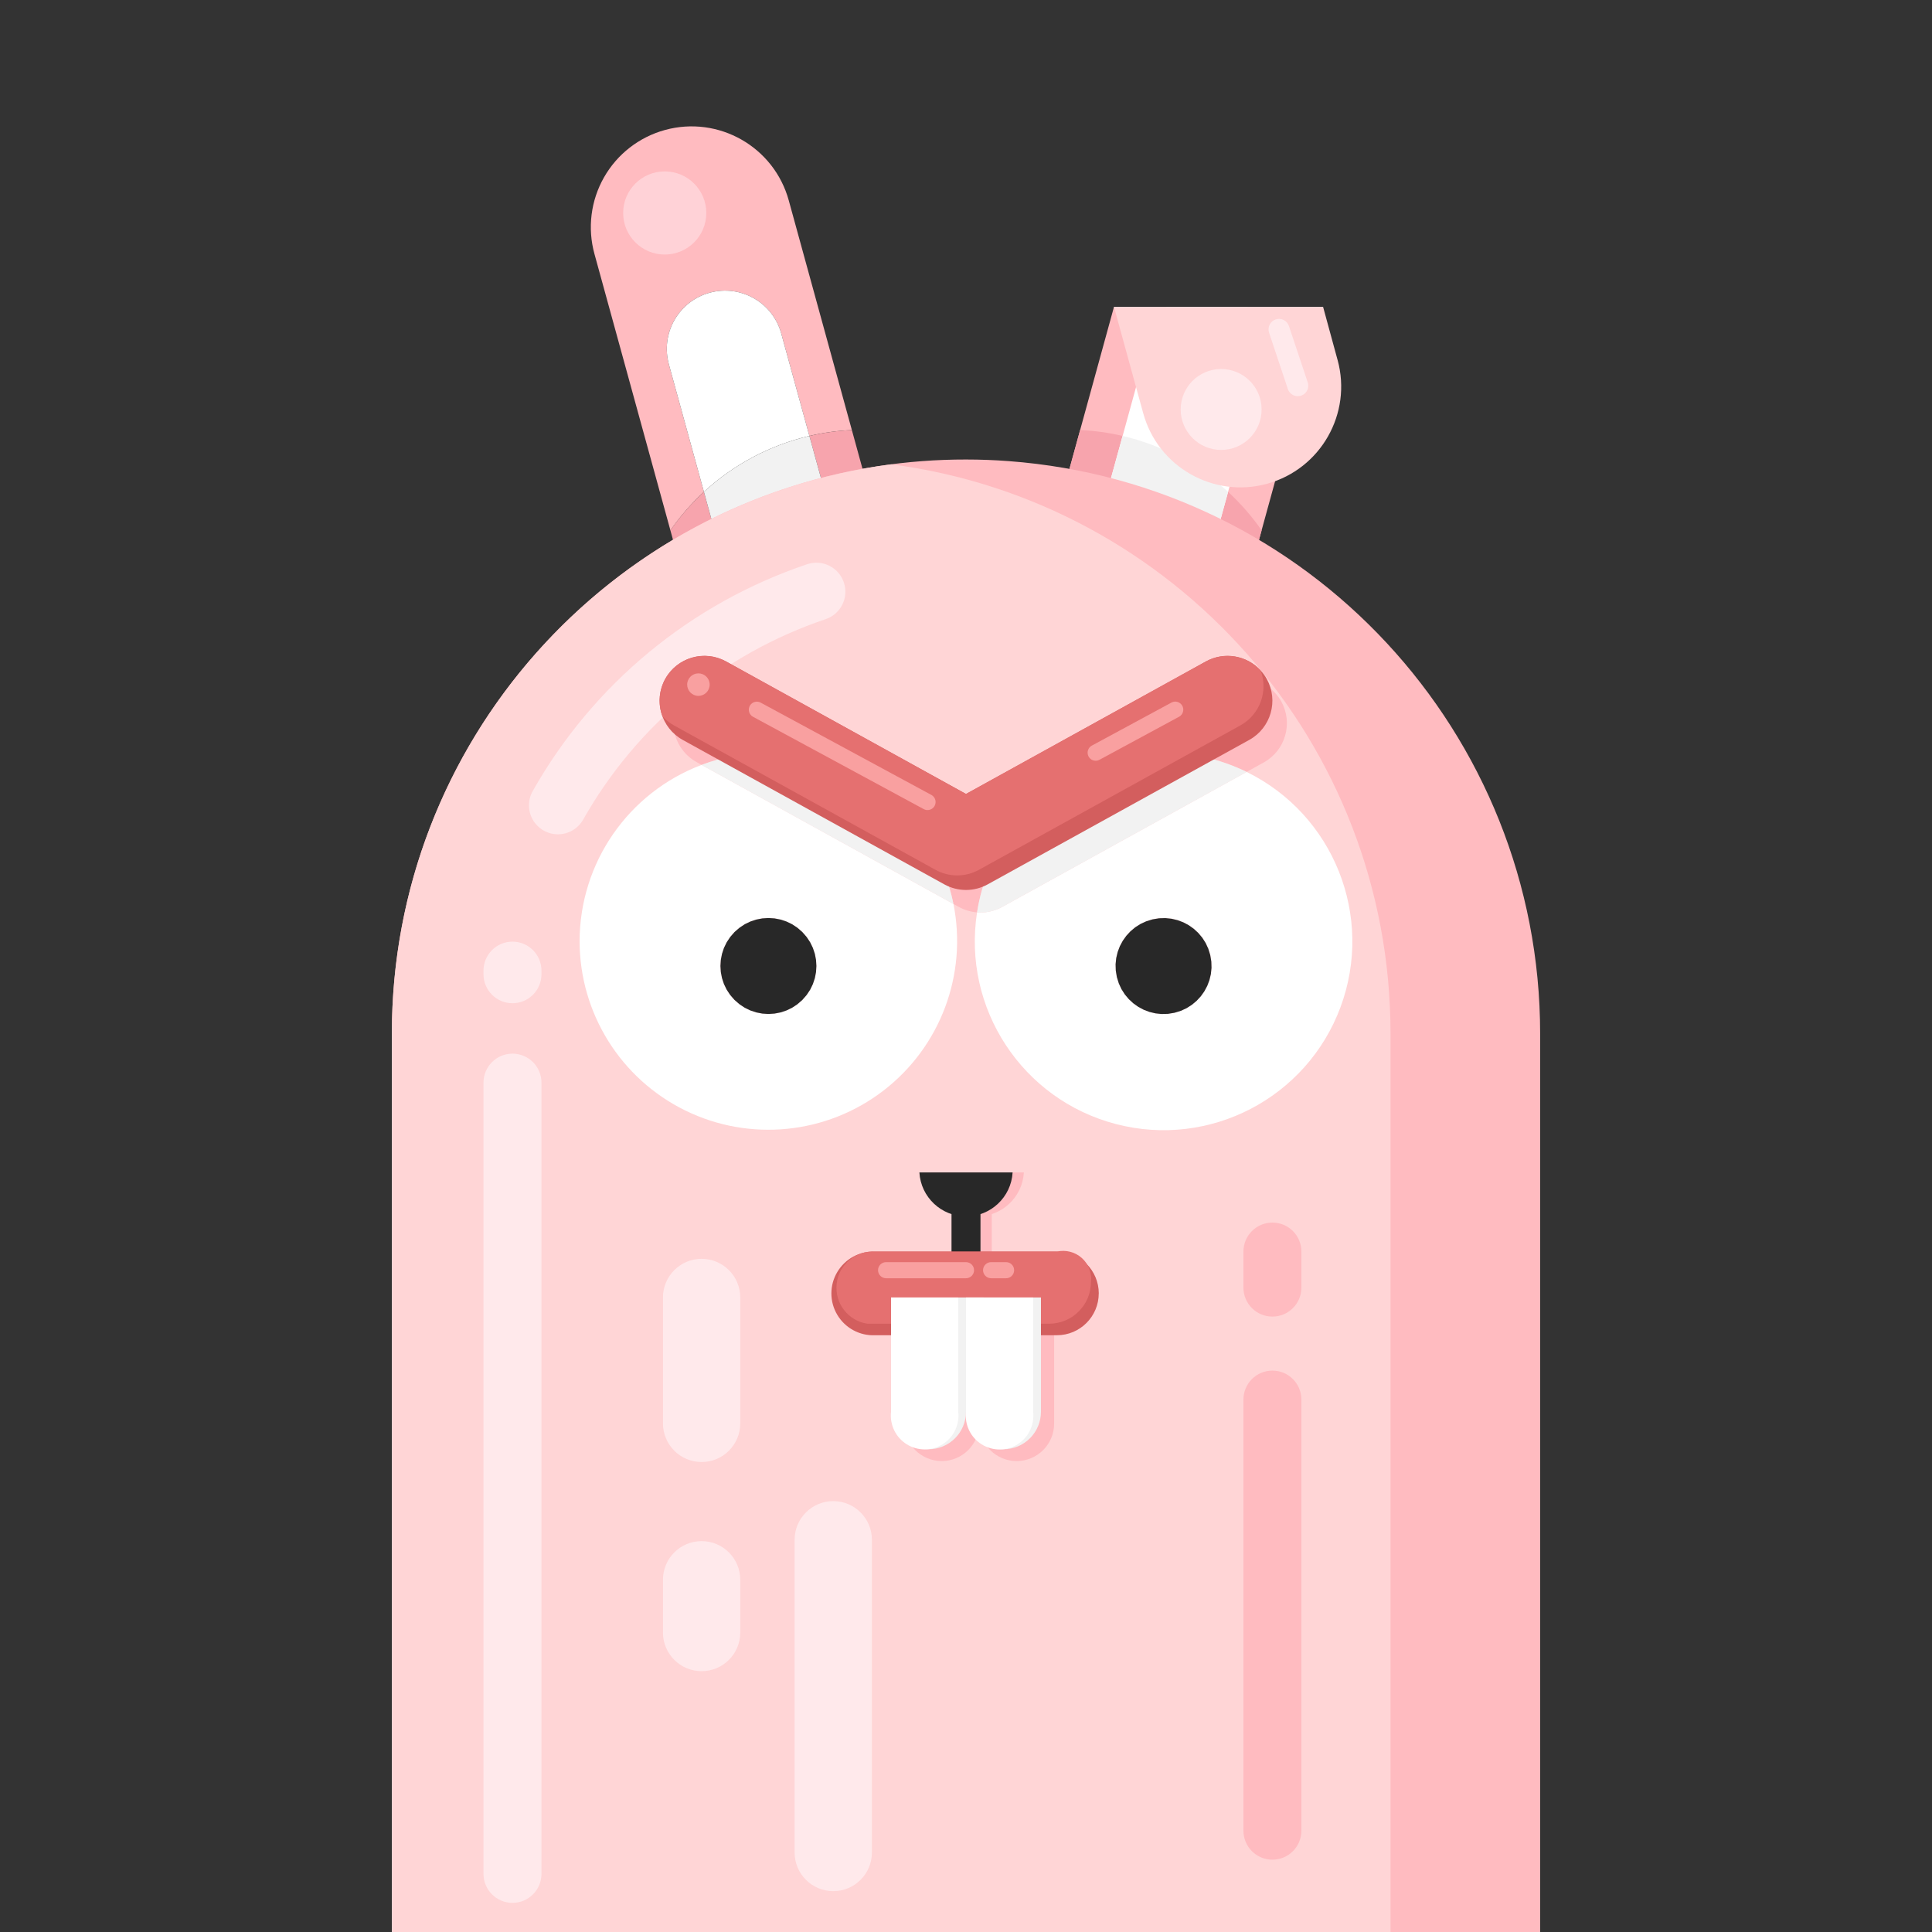 <?xml version="1.0" standalone="no"?><!DOCTYPE svg PUBLIC "-//W3C//DTD SVG 1.1//EN" "http://www.w3.org/Graphics/SVG/1.1/DTD/svg11.dtd"><svg height="1200" node-id="1" sillyvg="true" template-height="1200" template-width="1200" version="1.1" viewBox="0 0 1200 1200" width="1200" xmlns="http://www.w3.org/2000/svg" xmlns:xlink="http://www.w3.org/1999/xlink"><rect x="0" y="0" width="1200" height="1200" fill="#333333" stroke="none"/><defs node-id="63"></defs><g node-id="184"><path d="M 0.00 0.00 L 1200.00 0.00 L 1200.00 1200.00 L 0.00 1200.00 Z" fill="#256ae5" fill-opacity="0" fill-rule="nonzero" group-id="1" node-id="66" stroke="none" target-height="1200" target-width="1200" target-x="0" target-y="0"></path></g><g node-id="185"><path d="M 545.37 425.94 C 558.24 410.25 562.70 389.28 557.31 369.71 L 539.72 305.71 C 531.00 307.28 522.39 309.16 513.89 311.35 Z" fill="#ffbbc0" fill-rule="nonzero" group-id="2" node-id="70" stroke="none" target-height="120.23" target-width="48.805" target-x="513.89" target-y="305.71"></path><path d="M 421.93 349.53 L 436.59 402.89 C 441.96 422.47 456.50 438.21 475.59 445.12 L 445.77 336.63 C 437.64 340.64 429.70 344.94 421.93 349.53 Z" fill="#ffbbc0" fill-rule="nonzero" group-id="2" node-id="72" stroke="none" target-height="108.49" target-width="53.66" target-x="421.93" target-y="336.63"></path><path d="M 437.22 305.51 L 415.45 226.31 C 412.91 217.05 414.14 207.17 418.89 198.82 C 423.64 190.48 431.50 184.36 440.76 181.82 L 440.76 181.82 C 460.03 176.53 479.95 187.86 485.24 207.13 L 502.73 270.76 C 511.39 268.74 520.22 267.51 529.11 267.11 L 489.92 124.51 C 480.76 91.19 446.33 71.60 413.00 80.74 L 413.00 80.74 C 396.98 85.14 383.36 95.72 375.15 110.17 C 366.94 124.61 364.81 141.72 369.23 157.74 L 416.41 329.42 C 422.46 320.72 429.44 312.70 437.22 305.51 Z" fill="#ffbbc0" fill-rule="nonzero" group-id="2" node-id="74" stroke="none" target-height="257.822" target-width="164.297" target-x="364.813" target-y="71.598"></path><path d="M 513.54 446.66 L 513.54 446.66 C 501.02 450.12 487.74 449.58 475.54 445.12 L 496.79 522.43 C 502.08 541.70 522.00 553.03 541.27 547.74 L 541.27 547.74 C 550.53 545.20 558.39 539.08 563.14 530.74 C 567.89 522.39 569.12 512.51 566.58 503.25 L 545.33 425.94 C 537.15 435.98 526.03 443.23 513.54 446.66 Z" fill="#ffffff" fill-rule="nonzero" group-id="2" node-id="76" stroke="none" target-height="127.092" target-width="93.584" target-x="475.54" target-y="425.94"></path><path d="M 440.76 181.82 L 440.76 181.82 C 431.50 184.36 423.64 190.48 418.89 198.82 C 414.14 207.17 412.91 217.05 415.45 226.31 L 437.22 305.51 C 455.69 288.46 478.26 276.49 502.73 270.76 L 485.24 207.13 C 479.95 187.86 460.03 176.53 440.76 181.82 Z" fill="#ffffff" fill-rule="nonzero" group-id="2" node-id="78" stroke="none" target-height="128.982" target-width="89.824" target-x="412.906" target-y="176.528"></path><path d="M 445.77 336.63 L 475.58 445.12 C 487.78 449.58 501.06 450.12 513.58 446.66 L 513.58 446.66 C 526.09 443.23 537.22 435.99 545.41 425.94 L 513.89 311.36 C 490.38 317.43 467.55 325.90 445.77 336.63 Z" fill="#ffffff" fill-rule="nonzero" group-id="2" node-id="80" stroke="none" target-height="138.757" target-width="99.64" target-x="445.77" target-y="311.36"></path><path d="M 502.73 270.76 L 513.89 311.36 C 522.38 309.17 530.99 307.29 539.72 305.72 L 529.11 267.11 C 520.22 267.51 511.39 268.74 502.73 270.76 Z" fill="#f7a4ad" fill-rule="nonzero" group-id="2" node-id="82" stroke="none" target-height="44.25" target-width="36.99" target-x="502.73" target-y="267.11"></path><path d="M 437.22 305.51 C 429.43 312.69 422.45 320.69 416.39 329.37 L 421.93 349.53 C 429.69 344.94 437.64 340.64 445.77 336.63 Z" fill="#f7a4ad" fill-rule="nonzero" group-id="2" node-id="84" stroke="none" target-height="44.02" target-width="29.38" target-x="416.39" target-y="305.51"></path><path d="M 445.77 336.63 C 467.55 325.90 490.38 317.43 513.89 311.36 L 502.73 270.76 C 478.26 276.49 455.69 288.46 437.22 305.51 Z" fill="#f2f2f2" fill-rule="nonzero" group-id="2" node-id="86" stroke="none" target-height="65.87" target-width="76.67" target-x="437.22" target-y="270.76"></path><path d="M 821.74 190.63 L 763.41 402.88 C 757.66 424.64 740.66 441.64 718.90 447.40 C 697.14 453.16 673.97 446.79 658.20 430.72 C 642.44 414.65 636.52 391.36 642.69 369.71 L 691.91 190.63 Z" fill="#ffbbc0" fill-rule="nonzero" group-id="2" node-id="88" stroke="none" target-height="262.525" target-width="185.224" target-x="636.516" target-y="190.63"></path><path d="M 697.27 270.76 L 686.11 311.36 C 677.62 309.17 669.01 307.29 660.28 305.72 L 670.89 267.11 C 679.78 267.51 688.61 268.74 697.27 270.76 Z" fill="#f7a4ad" fill-rule="nonzero" group-id="2" node-id="90" stroke="none" target-height="44.25" target-width="36.99" target-x="660.28" target-y="267.11"></path><path d="M 762.78 305.51 C 770.57 312.69 777.55 320.69 783.61 329.37 L 778.07 349.53 C 770.31 344.94 762.36 340.64 754.23 336.63 Z" fill="#f7a4ad" fill-rule="nonzero" group-id="2" node-id="92" stroke="none" target-height="44.02" target-width="29.38" target-x="754.23" target-y="305.51"></path><path d="M 784.55 226.31 L 724.41 445.14 L 703.17 522.43 C 697.87 541.70 677.96 553.03 658.69 547.74 L 658.69 547.74 C 649.44 545.20 641.57 539.08 636.83 530.73 C 632.08 522.39 630.85 512.50 633.39 503.25 L 654.62 426.00 L 714.76 207.17 C 716.47 200.88 719.86 195.18 724.56 190.67 L 774.74 190.67 C 784.29 199.86 788.06 213.53 784.55 226.31 Z" fill="#ffffff" fill-rule="nonzero" group-id="2" node-id="94" stroke="none" target-height="362.356" target-width="157.211" target-x="630.845" target-y="190.67"></path><path d="M 754.23 336.63 C 732.45 325.90 709.62 317.43 686.11 311.36 L 697.27 270.76 C 721.74 276.49 744.31 288.46 762.78 305.51 Z" fill="#f2f2f2" fill-rule="nonzero" group-id="2" node-id="96" stroke="none" target-height="65.87" target-width="76.67" target-x="686.11" target-y="270.76"></path><path d="M 956.61 642.00 L 956.61 1200.00 L 243.39 1200.00 L 243.39 642.00 C 243.39 521.30 303.39 414.61 395.13 350.09 C 455.10 307.88 526.67 285.29 600.00 285.41 C 608.92 285.41 617.76 285.74 626.52 286.41 C 812.65 300.30 956.58 455.35 956.61 642.00 Z" fill="#ffbbc0" fill-rule="nonzero" group-id="2" node-id="98" stroke="none" target-height="914.712" target-width="713.22" target-x="243.39" target-y="285.288"></path><path d="M 863.68 642.00 L 863.68 1200.00 L 243.39 1200.00 L 243.39 642.00 C 243.39 460.81 378.54 311.17 553.54 288.40 C 728.53 311.18 863.68 460.82 863.68 642.00 Z" fill="#ffd5d6" fill-rule="nonzero" group-id="2" node-id="100" stroke="none" target-height="911.6" target-width="620.29" target-x="243.39" target-y="288.4"></path><path d="M 578.05 728.23 C 578.95 743.56 591.64 755.53 607.00 755.53 C 622.36 755.53 635.05 743.56 635.95 728.23 Z" fill="#ffbbc0" fill-rule="nonzero" group-id="2" node-id="102" stroke="none" target-height="27.298" target-width="57.9" target-x="578.05" target-y="728.23"></path><path d="M 607.00 791.07 C 602.03 791.07 598.00 787.04 598.00 782.07 L 598.00 747.07 C 598.00 742.10 602.03 738.07 607.00 738.07 C 611.97 738.07 616.00 742.10 616.00 747.07 L 616.00 782.07 C 616.00 787.04 611.97 791.07 607.00 791.07 Z" fill="#ffbbc0" fill-rule="nonzero" group-id="2" node-id="104" stroke="none" target-height="53" target-width="18" target-x="598" target-y="738.07"></path><path d="M 561.64 813.22 L 608.19 813.22 L 608.19 813.22 L 608.19 884.22 C 608.19 897.07 597.77 907.49 584.92 907.49 L 584.92 907.49 C 572.07 907.49 561.65 897.07 561.65 884.22 L 561.65 813.22 L 561.64 813.22 Z" fill="#ffbbc0" fill-rule="nonzero" group-id="2" node-id="106" stroke="none" target-height="94.27" target-width="46.55" target-x="561.64" target-y="813.22"></path><path d="M 608.19 813.22 L 654.74 813.22 L 654.74 813.22 L 654.74 884.22 C 654.74 897.07 644.32 907.49 631.47 907.49 L 631.47 907.49 C 618.62 907.49 608.20 897.07 608.20 884.22 L 608.20 813.22 L 608.19 813.22 Z" fill="#ffbbc0" fill-rule="nonzero" group-id="2" node-id="108" stroke="none" target-height="94.27" target-width="46.55" target-x="608.19" target-y="813.22"></path><path d="M 346.54 518.20 C 340.14 518.20 334.21 514.79 330.99 509.26 C 327.77 503.72 327.73 496.89 330.89 491.32 C 368.39 424.95 429.09 374.78 501.33 350.45 C 510.75 347.28 520.96 352.34 524.13 361.77 C 527.31 371.19 522.24 381.40 512.82 384.57 C 448.98 406.07 395.35 450.41 362.22 509.06 C 359.02 514.71 353.03 518.20 346.54 518.20 Z" fill="#ffe9eb" fill-rule="nonzero" group-id="2" node-id="110" stroke="none" target-height="170.927" target-width="199.578" target-x="327.73" target-y="347.277"></path><path d="M 318.31 1181.90 C 308.37 1181.90 300.31 1173.84 300.31 1163.90 L 300.31 672.44 C 300.31 662.50 308.37 654.44 318.31 654.44 C 328.25 654.44 336.31 662.50 336.31 672.44 L 336.31 1163.90 C 336.31 1173.84 328.25 1181.90 318.31 1181.90 Z" fill="#ffe9eb" fill-rule="nonzero" group-id="2" node-id="112" stroke="none" target-height="527.46" target-width="36" target-x="300.31" target-y="654.44"></path><path d="M 318.31 623.12 C 308.37 623.12 300.31 615.06 300.31 605.12 L 300.31 602.87 C 300.31 592.93 308.37 584.87 318.31 584.87 C 328.25 584.87 336.31 592.93 336.31 602.87 L 336.31 605.12 C 336.31 615.06 328.25 623.12 318.31 623.12 Z" fill="#ffe9eb" fill-rule="nonzero" group-id="2" node-id="114" stroke="none" target-height="38.25" target-width="36" target-x="300.31" target-y="584.87"></path><path d="M 774.30 479.45 L 622.46 563.30 C 618.34 565.58 613.71 566.77 609.00 566.77 C 608.29 566.77 607.58 566.74 606.87 566.68 C 597.60 626.16 634.89 683.00 693.15 698.18 C 751.40 713.36 811.69 681.95 832.63 625.51 C 853.57 569.07 828.36 505.94 774.30 479.45 Z M 722.72 629.80 C 706.26 629.80 692.92 616.46 692.92 600.00 C 692.92 583.54 706.26 570.20 722.72 570.20 C 739.18 570.20 752.52 583.54 752.52 600.00 C 752.52 616.46 739.18 629.80 722.72 629.80 Z" fill="#ffffff" fill-rule="nonzero" group-id="2" node-id="116" stroke="none" target-height="233.912" target-width="255.97" target-x="597.601" target-y="479.45"></path><path d="M 360.00 584.75 C 360.11 629.37 385.54 670.06 425.60 689.72 C 465.66 709.38 513.40 704.59 548.76 677.37 C 584.12 650.15 600.96 605.21 592.20 561.46 L 435.78 475.08 C 390.17 492.32 360.00 535.99 360.00 584.75 Z M 477.28 570.20 C 493.74 570.20 507.08 583.54 507.08 600.00 C 507.08 616.46 493.74 629.80 477.28 629.80 C 460.82 629.80 447.48 616.46 447.48 600.00 C 447.48 583.54 460.82 570.20 477.28 570.20 Z" fill="#ffffff" fill-rule="nonzero" group-id="2" node-id="118" stroke="none" target-height="234.296" target-width="240.957" target-x="360" target-y="475.08"></path><g node-id="186"><path d="M 498.35 578.92 L 501.05 582.02 L 503.22 585.30 L 504.90 588.78 L 506.12 592.46 L 506.84 596.19 L 507.08 600.00 L 506.84 603.81 L 506.12 607.53 L 504.90 611.21 L 503.22 614.69 L 501.05 617.97 L 498.35 621.07 L 495.26 623.76 L 491.98 625.93 L 488.50 627.61 L 484.82 628.83 L 481.09 629.55 L 477.28 629.80 L 473.47 629.55 L 469.74 628.83 L 466.07 627.61 L 462.58 625.93 L 459.31 623.76 L 456.21 621.07 L 453.52 617.97 L 451.35 614.69 L 449.66 611.21 L 448.45 607.53 L 447.72 603.81 L 447.48 600.00 L 447.72 596.19 L 448.45 592.46 L 449.66 588.78 L 451.35 585.30 L 453.52 582.02 L 456.21 578.92 L 459.31 576.23 L 462.58 574.06 L 466.07 572.38 L 469.74 571.16 L 473.47 570.44 L 477.28 570.20 L 481.09 570.44 L 484.82 571.16 L 488.50 572.38 L 491.98 574.06 L 495.26 576.23 L 498.35 578.92 Z" fill="#282828" fill-rule="nonzero" group-id="2,3" node-id="122" stroke="none" target-height="59.6" target-width="59.6" target-x="447.482" target-y="570.196"></path></g><g node-id="187"><path d="M 751.70 593.19 L 752.37 597.24 L 752.49 601.17 L 752.09 605.02 L 751.19 608.79 L 749.85 612.34 L 748.05 615.71 L 745.84 618.82 L 743.26 621.61 L 740.30 624.10 L 737.03 626.18 L 733.46 627.83 L 729.55 629.04 L 725.50 629.71 L 721.57 629.83 L 717.72 629.43 L 713.95 628.53 L 710.40 627.19 L 707.03 625.39 L 703.92 623.18 L 701.13 620.60 L 698.64 617.64 L 696.56 614.37 L 694.91 610.80 L 693.70 606.88 L 693.03 602.84 L 692.91 598.91 L 693.31 595.06 L 694.21 591.29 L 695.55 587.74 L 697.35 584.37 L 699.56 581.26 L 702.14 578.47 L 705.10 575.98 L 708.37 573.90 L 711.94 572.25 L 715.85 571.04 L 719.90 570.37 L 723.83 570.25 L 727.68 570.65 L 731.45 571.55 L 735.00 572.89 L 738.37 574.69 L 741.48 576.90 L 744.27 579.48 L 746.76 582.44 L 748.84 585.70 L 750.49 589.28 L 751.70 593.19 Z" fill="#282828" fill-rule="nonzero" group-id="2,4" node-id="127" stroke="none" target-height="59.58" target-width="59.58" target-x="692.91" target-y="570.249"></path></g><path d="M 722.72 467.51 C 740.60 467.49 758.25 471.57 774.30 479.45 L 784.94 473.57 C 798.40 466.13 803.27 449.19 795.84 435.73 C 788.40 422.28 771.46 417.40 758.00 424.84 L 609.00 507.14 L 460.00 424.84 C 451.28 419.82 440.53 419.90 431.88 425.04 C 423.23 430.19 418.03 439.60 418.28 449.66 C 418.53 459.72 424.19 468.86 433.08 473.57 L 435.80 475.08 C 467.97 462.93 503.85 465.51 533.96 482.14 C 564.06 498.76 585.35 527.76 592.20 561.46 L 595.54 563.30 C 599.03 565.23 602.89 566.38 606.87 566.68 C 615.79 509.60 664.95 467.52 722.72 467.51 Z" fill="#ffbbc0" fill-rule="nonzero" group-id="2" node-id="130" stroke="none" target-height="149.279" target-width="385.244" target-x="418.03" target-y="417.401"></path><path d="M 622.46 563.30 L 774.30 479.45 C 740.84 463.07 701.59 463.57 668.55 480.78 C 635.52 497.99 612.62 529.88 606.87 566.68 C 607.58 566.74 608.29 566.77 609.00 566.77 C 613.71 566.77 618.34 565.58 622.46 563.30 Z" fill="#f2f2f2" fill-rule="nonzero" group-id="2" node-id="132" stroke="none" target-height="103.699" target-width="167.43" target-x="606.87" target-y="463.074"></path><path d="M 477.28 467.51 C 463.10 467.49 449.04 470.06 435.78 475.08 L 592.20 561.46 C 581.11 506.80 533.05 467.52 477.28 467.51 Z" fill="#f2f2f2" fill-rule="nonzero" group-id="2" node-id="134" stroke="none" target-height="93.965" target-width="156.42" target-x="435.78" target-y="467.495"></path><path d="M 830.79 223.58 L 821.79 190.58 L 691.91 190.58 L 710.08 256.70 C 719.24 290.03 753.69 309.63 787.02 300.47 C 820.35 291.31 839.95 256.86 830.79 223.53 Z" fill="#ffd5d6" fill-rule="nonzero" group-id="2" node-id="136" stroke="none" target-height="119.05" target-width="148.04" target-x="691.91" target-y="190.58"></path><path d="M 775.94 459.57 L 613.46 549.30 C 605.08 553.93 594.92 553.93 586.54 549.30 L 424.06 459.57 C 410.60 452.13 405.73 435.19 413.16 421.73 C 420.60 408.28 437.54 403.40 451.00 410.84 L 600.00 493.14 L 749.00 410.84 C 760.31 404.60 774.42 406.95 783.09 416.53 C 784.54 418.12 785.80 419.87 786.83 421.75 C 794.26 435.20 789.39 452.13 775.94 459.57 Z" fill="#d35e5e" fill-rule="nonzero" group-id="2" node-id="138" stroke="none" target-height="150.526" target-width="388.534" target-x="405.726" target-y="403.401"></path><path d="M 770.46 450.54 L 608.00 540.27 C 599.62 544.90 589.46 544.90 581.08 540.27 L 418.58 450.54 C 415.90 449.06 413.48 447.15 411.42 444.88 C 407.39 433.97 410.57 421.71 419.39 414.14 C 428.21 406.56 440.80 405.26 450.98 410.88 L 599.98 493.18 L 748.98 410.88 C 760.29 404.64 774.40 406.99 783.07 416.57 C 787.82 429.45 782.47 443.88 770.46 450.54 Z" fill="#e57070" fill-rule="nonzero" group-id="2" node-id="140" stroke="none" target-height="140.261" target-width="380.425" target-x="407.394" target-y="404.636"></path><path d="M 571.05 728.23 C 571.95 743.56 584.64 755.53 600.00 755.53 C 615.36 755.53 628.05 743.56 628.95 728.23 Z" fill="#282828" fill-rule="nonzero" group-id="2" node-id="142" stroke="none" target-height="27.298" target-width="57.9" target-x="571.05" target-y="728.23"></path><path d="M 600.00 791.07 C 595.03 791.07 591.00 787.04 591.00 782.07 L 591.00 747.07 C 591.00 742.10 595.03 738.07 600.00 738.07 C 604.97 738.07 609.00 742.10 609.00 747.07 L 609.00 782.07 C 609.00 787.04 604.97 791.07 600.00 791.07 Z" fill="#282828" fill-rule="nonzero" group-id="2" node-id="144" stroke="none" target-height="53" target-width="18" target-x="591" target-y="738.07"></path><path d="M 682.45 803.34 C 682.45 817.70 670.81 829.34 656.45 829.34 L 543.53 829.34 C 533.98 829.76 524.97 824.90 520.07 816.69 C 515.16 808.48 515.16 798.25 520.07 790.04 C 524.97 781.83 533.98 776.97 543.53 777.39 L 656.47 777.39 C 670.83 777.39 682.47 789.03 682.47 803.39 Z" fill="#d35e5e" fill-rule="nonzero" group-id="2" node-id="146" stroke="none" target-height="52.788" target-width="167.305" target-x="515.165" target-y="776.971"></path><path d="M 677.63 796.18 C 677.63 810.54 665.99 822.18 651.63 822.18 L 538.71 822.18 C 526.77 820.37 518.37 809.48 519.66 797.47 C 520.95 785.46 531.48 776.60 543.53 777.38 L 656.47 777.38 C 661.95 776.12 667.70 777.60 671.90 781.33 C 676.10 785.07 678.24 790.61 677.63 796.20 Z" fill="#e57070" fill-rule="nonzero" group-id="2" node-id="148" stroke="none" target-height="46.056" target-width="159.869" target-x="518.368" target-y="776.124"></path><path d="M 600.00 805.88 L 600.00 876.88 C 600.00 883.05 597.55 888.97 593.19 893.34 C 588.82 897.70 582.90 900.15 576.73 900.15 C 575.93 900.15 575.12 900.11 574.32 900.03 C 562.46 898.80 553.45 888.80 553.45 876.88 L 553.45 805.88 Z" fill="#f2f2f2" fill-rule="nonzero" group-id="2" node-id="150" stroke="none" target-height="94.273" target-width="46.553" target-x="553.45" target-y="805.88"></path><path d="M 646.55 805.88 L 646.55 876.88 C 646.55 883.05 644.10 888.97 639.73 893.34 C 635.36 897.70 629.44 900.15 623.27 900.15 C 622.47 900.15 621.66 900.11 620.86 900.03 C 609.00 898.79 600.00 888.79 600.00 876.87 L 600.00 805.87 Z" fill="#f2f2f2" fill-rule="nonzero" group-id="2" node-id="152" stroke="none" target-height="94.283" target-width="46.553" target-x="599.997" target-y="805.87"></path><path d="M 595.18 805.88 L 595.18 876.88 C 596.09 884.90 592.33 892.74 585.50 897.03 C 578.66 901.33 569.97 901.33 563.13 897.03 C 556.30 892.74 552.54 884.90 553.45 876.88 L 553.45 805.88 Z" fill="#ffffff" fill-rule="nonzero" group-id="2" node-id="154" stroke="none" target-height="95.452" target-width="43.558" target-x="552.536" target-y="805.88"></path><path d="M 641.72 805.88 L 641.72 876.88 C 642.65 884.91 638.89 892.76 632.05 897.07 C 625.21 901.38 616.51 901.38 609.67 897.07 C 602.83 892.76 599.07 884.91 600.00 876.88 L 600.00 805.88 Z" fill="#ffffff" fill-rule="nonzero" group-id="2" node-id="156" stroke="none" target-height="95.498" target-width="43.584" target-x="599.068" target-y="805.88"></path><path d="M 600.00 793.94 L 550.36 793.94 C 547.60 793.94 545.36 791.70 545.36 788.94 C 545.36 786.18 547.60 783.94 550.36 783.94 L 600.00 783.94 C 602.76 783.94 605.00 786.18 605.00 788.94 C 605.00 791.70 602.76 793.94 600.00 793.94 Z" fill="#f9a0a0" fill-rule="nonzero" group-id="2" node-id="158" stroke="none" target-height="10" target-width="59.64" target-x="545.36" target-y="783.94"></path><path d="M 624.90 793.94 L 615.59 793.94 C 612.83 793.94 610.59 791.70 610.59 788.94 C 610.59 786.18 612.83 783.94 615.59 783.94 L 624.90 783.94 C 627.66 783.94 629.90 786.18 629.90 788.94 C 629.90 791.70 627.66 793.94 624.90 793.94 Z" fill="#f9a0a0" fill-rule="nonzero" group-id="2" node-id="160" stroke="none" target-height="10" target-width="19.31" target-x="610.59" target-y="783.94"></path><path d="M 576.10 503.15 C 575.27 503.15 574.46 502.94 573.73 502.54 L 467.85 445.28 C 466.23 444.46 465.18 442.82 465.11 441.00 C 465.04 439.18 465.97 437.47 467.53 436.53 C 469.09 435.60 471.03 435.58 472.61 436.49 L 578.49 493.75 C 580.51 494.84 581.53 497.16 580.96 499.38 C 580.40 501.60 578.39 503.16 576.10 503.15 Z" fill="#f9a0a0" fill-rule="nonzero" group-id="2" node-id="162" stroke="none" target-height="67.578" target-width="116.482" target-x="465.044" target-y="435.579"></path><path d="M 680.54 472.51 C 678.25 472.51 676.25 470.96 675.69 468.74 C 675.13 466.52 676.14 464.20 678.16 463.11 L 727.40 436.49 C 728.98 435.55 730.94 435.55 732.52 436.49 C 734.10 437.43 735.03 439.16 734.95 441.00 C 734.88 442.83 733.80 444.48 732.15 445.28 L 682.92 471.91 C 682.19 472.30 681.37 472.51 680.54 472.51 Z" fill="#f9a0a0" fill-rule="nonzero" group-id="2" node-id="164" stroke="none" target-height="36.962" target-width="59.905" target-x="675.126" target-y="435.551"></path><path d="M 440.79 425.23 C 440.79 429.09 437.66 432.22 433.80 432.22 C 429.94 432.22 426.81 429.09 426.81 425.23 C 426.81 421.37 429.94 418.24 433.80 418.24 C 437.66 418.24 440.79 421.37 440.79 425.23 Z" fill="#f9a0a0" fill-rule="nonzero" group-id="2" node-id="166" stroke="none" target-height="13.98" target-width="13.98" target-x="426.81" target-y="418.24"></path><path d="M 790.32 1155.08 C 780.38 1155.08 772.32 1147.02 772.32 1137.08 L 772.32 869.30 C 772.32 859.36 780.38 851.30 790.32 851.30 C 800.26 851.30 808.32 859.36 808.32 869.30 L 808.32 1137.08 C 808.32 1147.02 800.26 1155.08 790.32 1155.08 Z" fill="#ffbbc0" fill-rule="nonzero" group-id="2" node-id="168" stroke="none" target-height="303.78" target-width="36" target-x="772.32" target-y="851.3"></path><path d="M 790.32 817.76 C 780.38 817.76 772.32 809.70 772.32 799.76 L 772.32 777.36 C 772.32 767.42 780.38 759.36 790.32 759.36 C 800.26 759.36 808.32 767.42 808.32 777.36 L 808.32 799.76 C 808.32 809.70 800.26 817.76 790.32 817.76 Z" fill="#ffbbc0" fill-rule="nonzero" group-id="2" node-id="170" stroke="none" target-height="58.4" target-width="36" target-x="772.32" target-y="759.36"></path><path d="M 435.78 908.09 C 422.53 908.09 411.78 897.34 411.78 884.09 L 411.78 805.88 C 411.78 792.63 422.53 781.88 435.78 781.88 C 449.03 781.88 459.78 792.63 459.78 805.88 L 459.78 884.09 C 459.78 897.34 449.03 908.09 435.78 908.09 Z" fill="#ffe9eb" fill-rule="nonzero" group-id="2" node-id="172" stroke="none" target-height="126.21" target-width="48" target-x="411.78" target-y="781.88"></path><path d="M 435.78 1038.00 C 422.53 1038.00 411.78 1027.25 411.78 1014.00 L 411.78 981.22 C 411.78 967.97 422.53 957.22 435.78 957.22 C 449.03 957.22 459.78 967.97 459.78 981.22 L 459.78 1014.00 C 459.78 1027.25 449.03 1038.00 435.78 1038.00 Z" fill="#ffe9eb" fill-rule="nonzero" group-id="2" node-id="174" stroke="none" target-height="80.78" target-width="48" target-x="411.78" target-y="957.22"></path><path d="M 517.55 1174.63 C 504.30 1174.63 493.55 1163.88 493.55 1150.63 L 493.55 956.37 C 493.55 943.12 504.30 932.37 517.55 932.37 C 530.80 932.37 541.55 943.12 541.55 956.37 L 541.55 1150.63 C 541.55 1163.88 530.80 1174.63 517.55 1174.63 Z" fill="#ffe9eb" fill-rule="nonzero" group-id="2" node-id="176" stroke="none" target-height="242.26" target-width="48" target-x="493.55" target-y="932.37"></path><path d="M 438.70 132.28 C 438.70 146.54 427.14 158.10 412.88 158.10 C 398.62 158.10 387.06 146.54 387.06 132.28 C 387.06 118.02 398.62 106.46 412.88 106.46 C 427.14 106.46 438.70 118.02 438.70 132.28 Z" fill="#ffd2d7" fill-rule="nonzero" group-id="2" node-id="178" stroke="none" target-height="51.64" target-width="51.64" target-x="387.06" target-y="106.46"></path><path d="M 783.61 254.33 C 783.61 268.21 772.36 279.46 758.48 279.46 C 744.60 279.46 733.35 268.21 733.35 254.33 C 733.35 240.45 744.60 229.20 758.48 229.20 C 772.36 229.20 783.61 240.45 783.61 254.33 Z" fill="#ffe9eb" fill-rule="nonzero" group-id="2" node-id="180" stroke="none" target-height="50.26" target-width="50.26" target-x="733.35" target-y="229.2"></path><path d="M 806.08 246.07 C 803.28 246.07 800.80 244.28 799.91 241.63 L 788.24 206.63 C 787.10 203.22 788.94 199.54 792.35 198.40 C 795.76 197.26 799.44 199.10 800.58 202.51 L 812.25 237.51 C 812.91 239.49 812.58 241.67 811.36 243.37 C 810.14 245.06 808.17 246.07 806.08 246.06 Z" fill="#ffe9eb" fill-rule="nonzero" group-id="2" node-id="182" stroke="none" target-height="48.808" target-width="25.811" target-x="787.102" target-y="197.262"></path></g></svg>